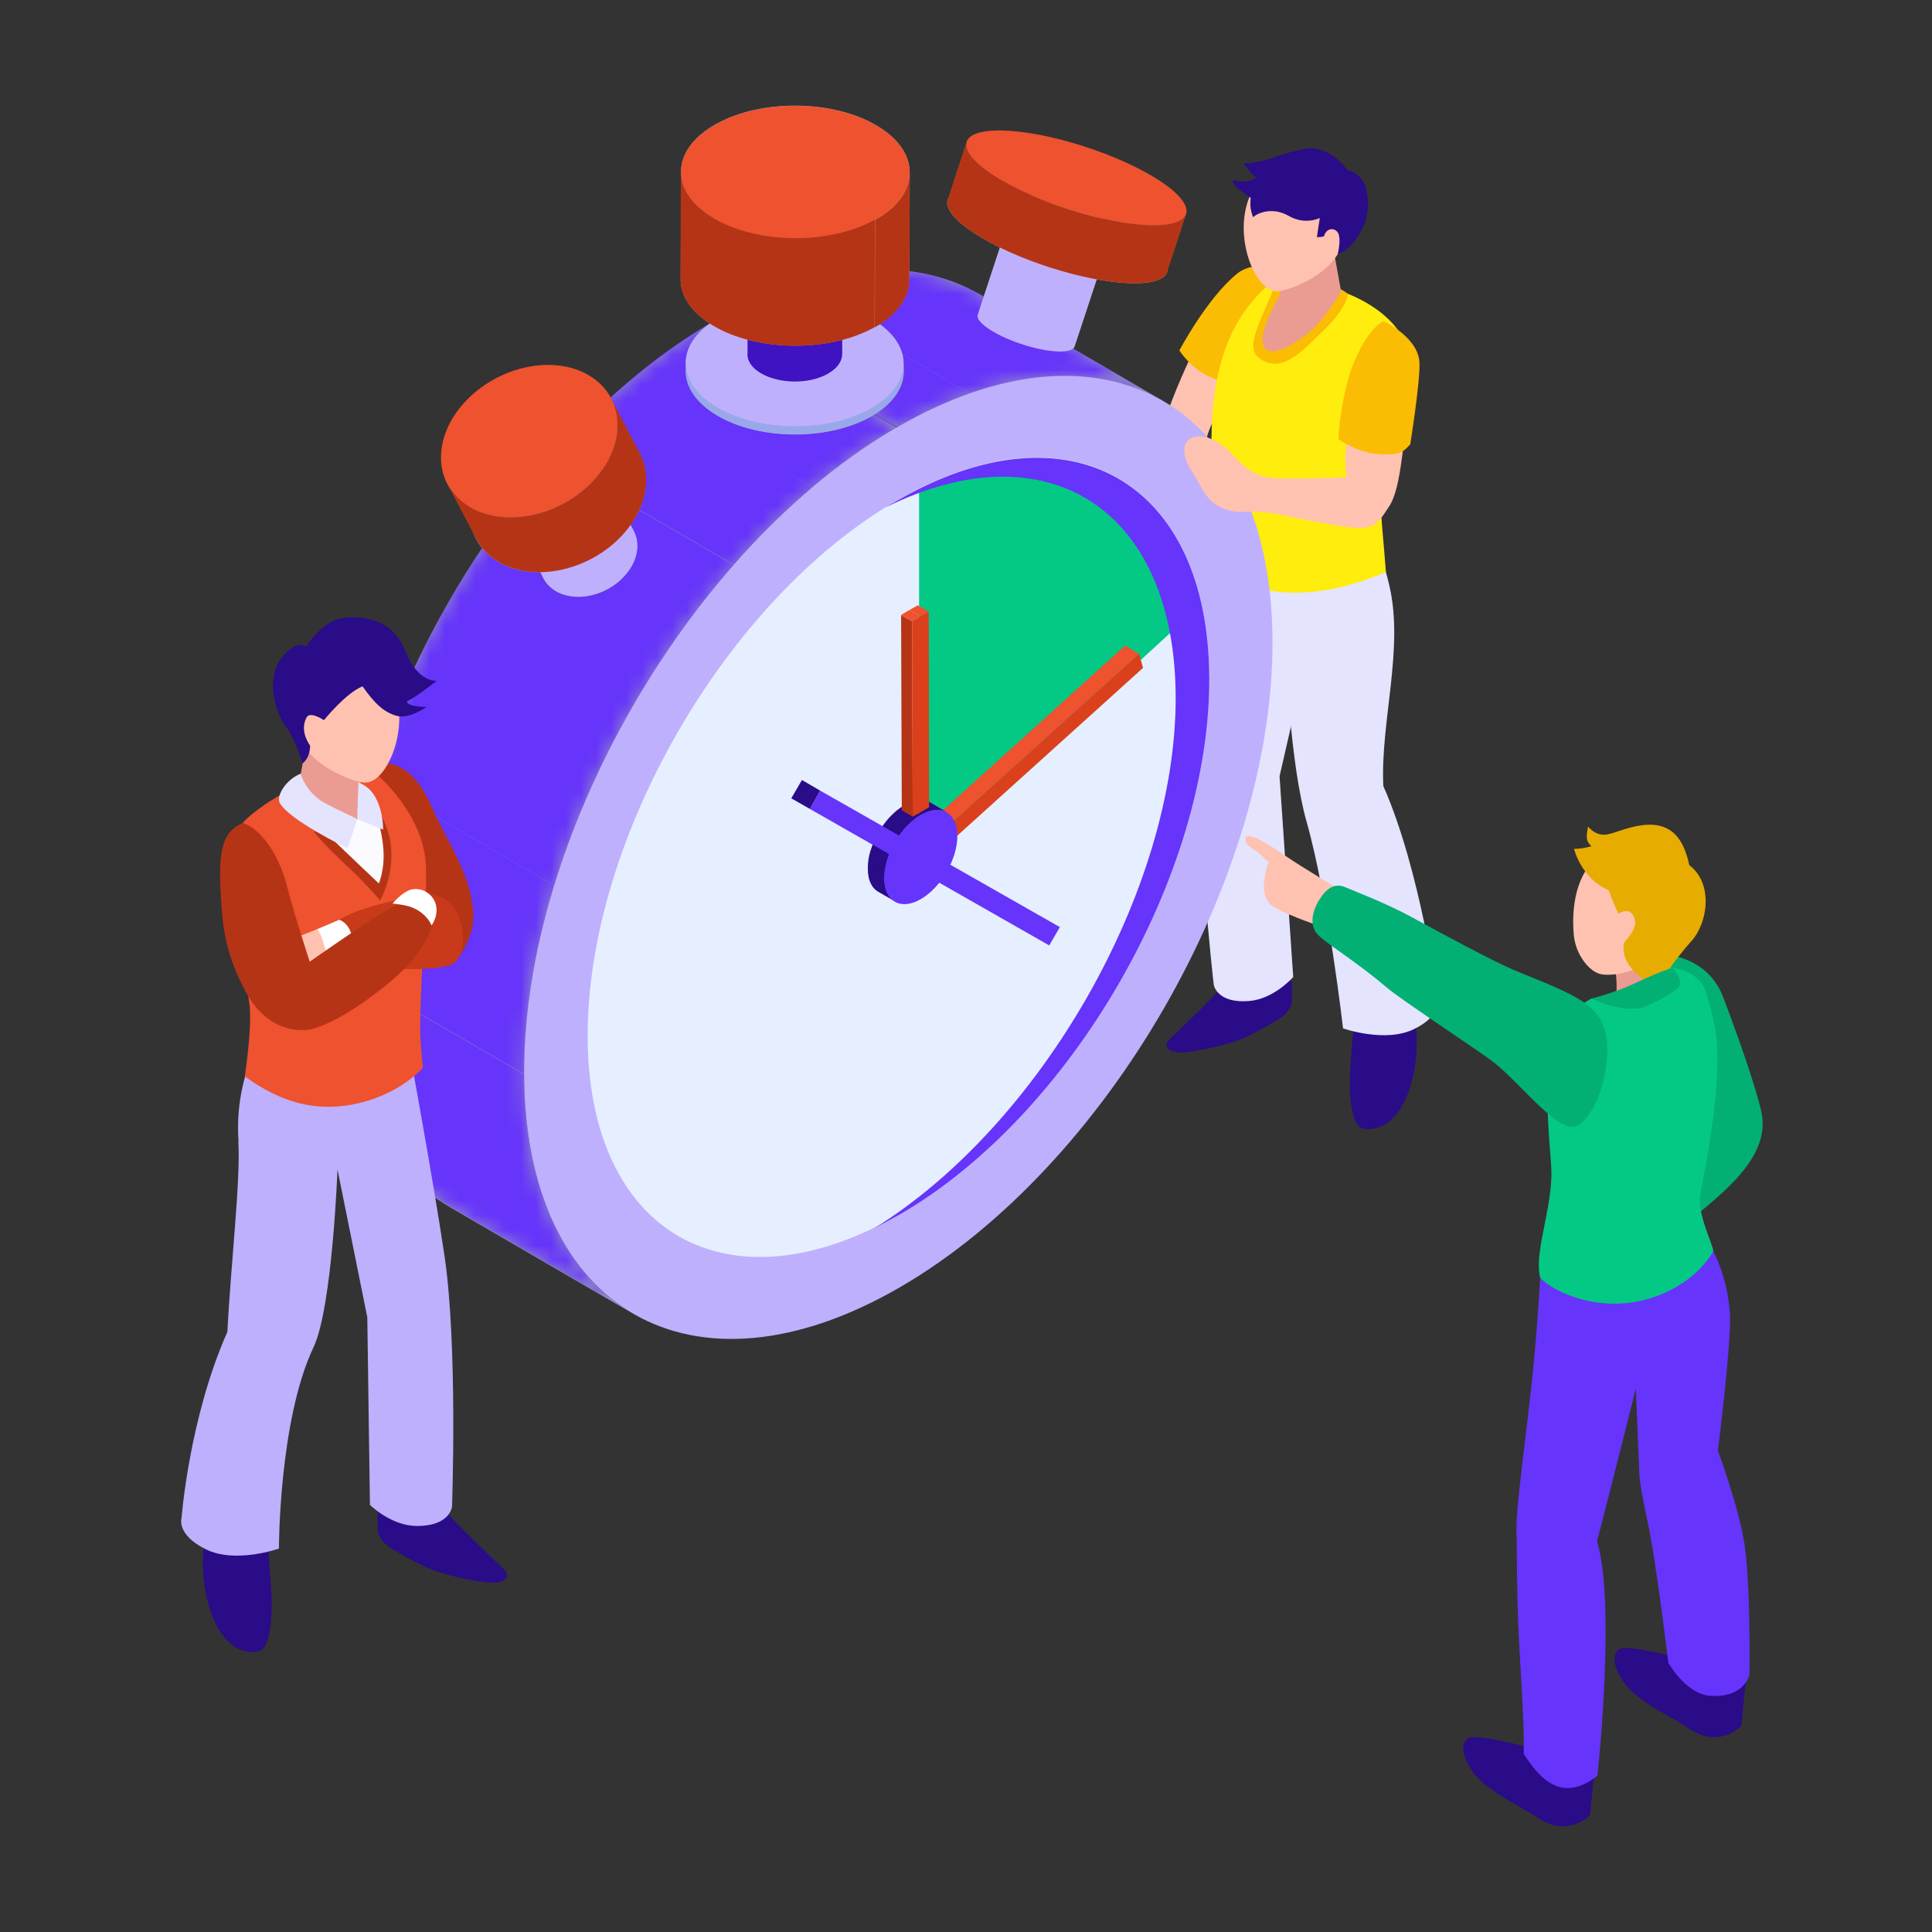 <svg width="128" height="128" viewBox="0 0 128 128" fill="none" xmlns="http://www.w3.org/2000/svg">
<rect x="0" y="0" width="128" height="128" fill="#333333" stroke="none"/>
<path d="M79.418 22.555C79.418 22.555 78.462 24.407 77.607 26.631C77.365 27.256 76.972 28.353 76.751 29.802C76.489 31.483 76.449 32.48 76.449 32.48L78.241 33.697C78.241 33.697 79.177 31.936 79.962 28.947C80.354 27.467 82.609 24.125 82.609 24.125L79.418 22.555Z" fill="#FFC2B0"/>
<path d="M78.14 23.219C78.14 23.219 78.945 24.538 80.425 25.081C81.894 25.625 82.841 25.977 82.841 25.977C82.841 25.977 84.089 23.974 85.468 20.2C86.253 18.076 83.475 16.908 81.955 18.136C79.972 19.747 78.14 23.209 78.14 23.209V23.219Z" fill="#FBBC04"/>
<path d="M79.489 66.913C80.455 65.967 81.18 65.182 81.18 65.182L85.588 64.99V66.45C85.588 66.45 85.458 67.054 84.773 67.487C84.089 67.919 82.75 68.664 82.015 68.926C80.989 69.298 79.147 69.691 78.331 69.721C77.405 69.761 77.003 69.318 77.496 68.845C78.331 68.03 78.603 67.778 79.499 66.913H79.489Z" fill="#2A0B88"/>
<path d="M89.725 67.608L93.701 67.165C93.701 67.165 94.255 69.691 93.329 72.298C92.403 74.905 90.762 74.935 90.188 74.724C89.615 74.512 89.353 72.862 89.454 70.979C89.554 69.107 89.725 67.608 89.725 67.608Z" fill="#2A0B88"/>
<path d="M84.531 32.983C82.7 33.526 81.009 34.181 81.009 34.181C81.009 34.181 79.851 42.736 79.499 47.879C79.096 53.727 80.415 65.252 80.415 65.252C80.415 65.252 80.626 66.5 82.77 66.319C84.421 66.178 85.679 64.729 85.679 64.729L84.773 51.432L86.665 43.189C86.383 38.498 84.904 37.653 84.531 32.973V32.983Z" fill="#E4E4FF"/>
<path d="M95.241 66.148C95.241 66.148 94.114 57.633 91.648 52.077C91.446 47.859 93.017 43.028 92.06 38.851C90.863 33.627 88.98 33.768 88.98 33.768C89.091 32.892 87.169 33.043 85.166 33.426C85.166 36.928 85.196 40.421 85.166 43.924L85.206 43.712C85.206 43.712 85.488 50.657 86.565 54.442C87.984 59.434 88.98 68.131 88.98 68.131C88.98 68.131 91.789 69.127 93.701 68.171C95.624 67.215 95.241 66.138 95.241 66.138V66.148Z" fill="#E4E4FF"/>
<path d="M83.867 19.052C84.552 18.63 85.166 18.448 85.166 18.448L88.86 19.304C88.86 19.304 92.433 20.391 93.268 23.169C93.329 24.045 93.228 26.078 93.087 26.984C92.956 27.064 92.121 26.933 92.06 27.105C90.943 30.376 91.587 34.613 91.819 37.895C86.273 40.32 82.116 39.102 80.576 37.532C80.576 31.775 78.754 23.682 83.857 19.042L83.867 19.052Z" fill="#FFED0E"/>
<path d="M84.511 18.891C84.511 18.891 84.35 19.183 83.656 20.844C82.961 22.505 82.609 23.471 83.887 23.984C85.176 24.498 86.353 23.189 87.773 21.81C89.192 20.441 89.323 19.475 89.323 19.475C89.323 19.475 88.336 18.75 87.128 18.448C85.91 18.146 84.511 18.881 84.511 18.881V18.891Z" fill="#FBBC04"/>
<path d="M84.934 18.609L88.286 16.174L88.85 19.304C88.85 19.304 88.155 20.512 87.309 21.458C86.675 22.163 84.703 23.703 83.918 23.159C82.992 22.525 84.763 19.616 84.763 19.616L84.934 18.609Z" fill="#EA9C92"/>
<path d="M88.689 11.845C89.433 12.792 89.655 15.157 88.638 16.828C87.732 18.308 85.659 19.143 84.743 19.294C83.102 19.556 81.331 15.026 83.203 12.248C84.995 9.601 87.732 10.628 88.689 11.845Z" fill="#FFC2B0"/>
<path d="M87.108 9.843C88.054 9.993 88.759 10.577 89.262 11.272C90.933 11.624 90.762 14.04 90.349 14.946C89.544 16.707 88.628 16.828 88.628 16.828C88.628 16.828 88.87 15.872 88.658 15.449C88.477 15.097 87.903 15.026 87.712 15.66C87.501 15.721 87.249 15.711 87.249 15.711L87.44 14.442C87.44 14.442 86.474 14.936 85.377 14.302C84.36 13.718 83.374 14.06 83.022 14.392C82.81 13.848 82.831 13.537 82.861 13.104C82.206 12.651 81.593 12.238 81.683 11.926C82.186 12.077 82.76 12.087 83.243 11.775C82.831 11.453 82.629 11.161 82.398 10.809C83.545 10.96 86.011 9.661 87.108 9.843Z" fill="#2A0B88"/>
<path d="M75.674 32.087C75.674 32.087 75.362 32.882 75.795 33.808C76.097 34.442 76.892 35.348 77.717 35.298C78.663 35.247 78.16 34.442 77.405 33.687C76.65 32.932 75.674 32.087 75.674 32.087Z" fill="#F9B4AF"/>
<path d="M77.097 26.587L64.971 19.532C60.451 16.908 54.211 17.283 47.332 21.252L59.459 28.307C66.36 24.338 72.599 23.964 77.097 26.587Z" fill="#9491C4"/>
<mask id="mask0_223_2989" style="mask-type:luminance" maskUnits="userSpaceOnUse" x="47" y="17" width="31" height="12">
<path d="M77.097 26.587L64.971 19.532C60.451 16.908 54.211 17.283 47.332 21.252L59.459 28.307C66.36 24.338 72.599 23.964 77.097 26.587Z" fill="white"/>
</mask>
<g mask="url(#mask0_223_2989)">
<path d="M77.097 26.588L64.971 19.532C62.788 18.276 60.208 17.703 57.342 17.901L69.469 24.956C72.335 24.758 74.915 25.331 77.097 26.588Z" fill="#6634FA"/>
<path d="M69.469 24.934L57.342 17.878C55.688 17.989 53.947 18.364 52.117 19.003L64.243 26.058C66.073 25.419 67.815 25.044 69.469 24.934Z" fill="#6634FA"/>
<path d="M64.243 26.059L52.117 19.003C50.573 19.555 48.964 20.282 47.31 21.252L59.437 28.308C61.068 27.36 62.678 26.61 64.243 26.059Z" fill="#6634FA"/>
</g>
<path d="M29.826 79.988L41.952 87.043C37.499 84.464 34.743 78.952 34.721 71.147C34.676 55.404 45.745 36.245 59.437 28.329L47.31 21.274C33.618 29.189 22.55 48.349 22.594 64.091C22.616 71.918 25.372 77.408 29.826 79.988Z" fill="#9491C4"/>
<mask id="mask1_223_2989" style="mask-type:luminance" maskUnits="userSpaceOnUse" x="22" y="21" width="38" height="67">
<path d="M29.826 79.988L41.952 87.043C37.499 84.464 34.743 78.952 34.721 71.147C34.676 55.404 45.745 36.245 59.437 28.329L47.31 21.274C33.618 29.189 22.55 48.349 22.594 64.091C22.616 71.918 25.372 77.408 29.826 79.988Z" fill="white"/>
</mask>
<g mask="url(#mask1_223_2989)">
<path d="M59.437 28.306L47.31 21.251C47.31 21.251 47.156 21.339 47.068 21.383L59.194 28.439C59.194 28.439 59.348 28.35 59.437 28.306Z" fill="#6634FA"/>
<path d="M59.194 28.439L47.068 21.384C45.215 22.464 43.43 23.765 41.688 25.22L53.814 32.275C55.534 30.82 57.342 29.519 59.194 28.439Z" fill="#6634FA"/>
<path d="M53.836 32.275L41.71 25.219C39.88 26.763 38.138 28.483 36.484 30.357L48.611 37.412C50.265 35.538 52.006 33.818 53.836 32.275Z" fill="#6634FA"/>
<path d="M48.611 37.435L36.484 30.379C32.604 34.789 29.297 40.014 26.893 45.482L39.02 52.538C41.423 47.07 44.73 41.866 48.611 37.435Z" fill="#6634FA"/>
<path d="M39.02 52.515L26.893 45.46C25.989 47.488 25.218 49.539 24.601 51.611L36.727 58.666C37.366 56.594 38.138 54.544 39.02 52.515Z" fill="#6634FA"/>
<path d="M36.727 58.667L24.6 51.611C23.939 53.772 23.432 55.933 23.079 58.093L35.206 65.149C35.536 63.01 36.043 60.849 36.705 58.689L36.727 58.667Z" fill="#6634FA"/>
<path d="M35.206 65.127L23.079 58.072C22.77 60.1 22.594 62.107 22.594 64.047V64.113L34.721 71.168V71.102C34.721 69.162 34.875 67.156 35.206 65.127Z" fill="#6634FA"/>
<path d="M34.721 71.191L22.594 64.135C22.594 66.296 22.837 68.302 23.233 70.088L35.36 77.144C34.941 75.336 34.721 73.352 34.721 71.191Z" fill="#6634FA"/>
<path d="M35.382 77.143L23.256 70.087C24.314 74.74 26.651 78.113 29.848 79.965L41.974 87.02C38.778 85.168 36.44 81.795 35.382 77.143Z" fill="#6634FA"/>
</g>
<path d="M59.437 28.307C45.745 36.223 34.676 55.382 34.721 71.125C34.765 86.867 45.899 93.217 59.591 85.302C73.283 77.386 84.351 58.227 84.307 42.484C84.263 26.742 73.128 20.392 59.437 28.307Z" fill="#BFB0FE"/>
<path d="M59.459 33.135C48.082 39.705 38.91 55.624 38.932 68.677C38.976 81.751 48.214 87.021 59.591 80.45C70.968 73.88 80.14 57.961 80.118 44.909C80.074 31.834 70.835 26.565 59.459 33.135Z" fill="#E6EFFF"/>
<path d="M78.376 41.161L60.892 57.191V32.386L67.352 30.733L73.856 32.364L78.376 41.161Z" fill="#04C984"/>
<path d="M77.891 46.166C77.847 33.687 69.38 28.329 58.709 33.599C58.952 33.444 59.216 33.29 59.459 33.158C70.836 26.587 80.074 31.857 80.118 44.931C80.162 58.006 70.968 73.903 59.591 80.473C59.084 80.76 58.401 81.112 57.915 81.377C68.939 74.564 77.935 58.954 77.891 46.166Z" fill="#6634FA"/>
<path d="M75.466 43.322L74.54 42.771L58.599 57.19L59.503 57.719L75.466 43.322Z" fill="#EE522E"/>
<path d="M59.502 57.72L58.599 57.191L58.863 58.117L59.789 58.646L59.502 57.72Z" fill="#6B60AB"/>
<path d="M75.466 43.322L59.503 57.719L59.789 58.645L75.73 44.248L75.466 43.322Z" fill="#DA401C"/>
<path d="M62.744 53.816L61.641 53.177C61.2 52.912 60.583 52.956 59.922 53.353L61.024 53.992C61.708 53.596 62.303 53.574 62.744 53.816Z" fill="#2A0B88"/>
<mask id="mask2_223_2989" style="mask-type:luminance" maskUnits="userSpaceOnUse" x="59" y="53" width="4" height="1">
<path d="M62.744 53.816L61.641 53.177C61.2 52.912 60.583 52.956 59.922 53.353L61.024 53.992C61.708 53.596 62.303 53.574 62.744 53.816Z" fill="white"/>
</mask>
<g mask="url(#mask2_223_2989)">
<path d="M62.744 53.816L61.641 53.177C61.421 53.045 61.178 53.001 60.892 53.023L61.994 53.662C62.281 53.662 62.523 53.706 62.744 53.816Z" fill="#2A0B88"/>
<path d="M61.994 53.662L60.892 53.023C60.737 53.023 60.561 53.067 60.385 53.133L61.487 53.772C61.663 53.706 61.84 53.662 61.994 53.662Z" fill="#2A0B88"/>
<path d="M61.487 53.772L60.385 53.133C60.23 53.177 60.076 53.265 59.922 53.353L61.024 53.992C61.178 53.904 61.333 53.816 61.487 53.772Z" fill="#2A0B88"/>
</g>
<path d="M58.202 59.086L59.304 59.725C58.863 59.483 58.599 58.932 58.599 58.182C58.599 56.639 59.679 54.764 61.024 53.993L59.922 53.353C58.577 54.125 57.496 55.999 57.496 57.542C57.496 58.314 57.761 58.843 58.202 59.086Z" fill="#2A0B88"/>
<mask id="mask3_223_2989" style="mask-type:luminance" maskUnits="userSpaceOnUse" x="57" y="53" width="5" height="7">
<path d="M58.202 59.086L59.304 59.725C58.863 59.483 58.599 58.932 58.599 58.182C58.599 56.639 59.679 54.764 61.024 53.993L59.922 53.353C58.577 54.125 57.496 55.999 57.496 57.542C57.496 58.314 57.761 58.843 58.202 59.086Z" fill="white"/>
</mask>
<g mask="url(#mask3_223_2989)">
<path d="M61.002 53.993L59.922 53.353H59.9L60.98 53.993H61.002Z" fill="#2A0B88"/>
<path d="M60.98 53.993L59.878 53.353C59.701 53.464 59.525 53.596 59.349 53.728L60.451 54.367C60.627 54.235 60.804 54.103 60.98 53.993Z" fill="#2A0B88"/>
<path d="M60.451 54.367L59.349 53.728C59.172 53.882 58.996 54.059 58.841 54.235L59.944 54.874C60.098 54.698 60.275 54.522 60.451 54.367Z" fill="#2A0B88"/>
<path d="M59.944 54.874L58.842 54.235C58.467 54.676 58.136 55.183 57.893 55.712L58.996 56.351C59.238 55.822 59.547 55.315 59.944 54.874Z" fill="#2A0B88"/>
<path d="M59.018 56.352L57.915 55.712C57.827 55.91 57.761 56.109 57.695 56.307L58.797 56.947C58.863 56.748 58.93 56.55 59.018 56.352Z" fill="#2A0B88"/>
<path d="M58.775 56.947L57.673 56.307C57.607 56.528 57.563 56.726 57.519 56.947L58.621 57.586C58.643 57.388 58.709 57.167 58.775 56.947Z" fill="#2A0B88"/>
<path d="M58.643 57.586L57.541 56.947C57.519 57.145 57.496 57.344 57.496 57.542L58.599 58.181C58.599 57.983 58.599 57.785 58.643 57.586Z" fill="#2A0B88"/>
<path d="M58.599 58.181L57.496 57.542C57.496 57.763 57.519 57.939 57.563 58.115L58.665 58.755C58.621 58.578 58.599 58.38 58.599 58.181Z" fill="#2A0B88"/>
<path d="M58.643 58.755L57.541 58.116C57.651 58.579 57.871 58.91 58.18 59.086L59.282 59.725C58.974 59.549 58.753 59.218 58.643 58.755Z" fill="#2A0B88"/>
</g>
<path d="M61.002 53.992C59.657 54.764 58.577 56.638 58.577 58.182C58.577 59.725 59.679 60.342 61.002 59.571C62.347 58.799 63.427 56.925 63.427 55.382C63.427 53.838 62.325 53.221 61.002 53.992Z" fill="#6634FA"/>
<path d="M60.429 41.162L59.701 40.743L59.745 53.685L60.473 54.104L60.429 41.162Z" fill="#B63416"/>
<path d="M61.531 40.522L60.803 40.103L60.252 40.412L60.98 40.831L61.531 40.522Z" fill="#EE522E"/>
<path d="M60.98 40.831L60.252 40.412L59.701 40.743L60.429 41.162L60.98 40.831Z" fill="#EE522E"/>
<path d="M60.428 41.161L60.473 54.104L61.553 53.486L61.531 40.522L60.98 40.831L60.428 41.161Z" fill="#DA401C"/>
<path d="M54.343 52.384L53.131 51.678L52.425 52.891L53.66 53.596L54.343 52.384Z" fill="#2A0B88"/>
<path d="M54.344 52.384L53.66 53.596L69.513 62.636L70.218 61.423L54.344 52.384Z" fill="#6634FA"/>
<path d="M57.742 21.103C54.955 19.496 50.448 19.462 47.627 21.058L48.144 20.766C50.684 19.339 54.719 19.361 57.225 20.811C57.394 20.912 57.574 21.014 57.742 21.115V21.103Z" fill="#B2ADA8"/>
<path d="M59.867 24.621C59.867 23.564 59.192 22.508 57.821 21.699C55.045 20.035 50.471 19.99 47.616 21.597C46.166 22.418 45.435 23.497 45.424 24.587V24.059C45.424 22.969 46.155 21.89 47.616 21.069C50.471 19.462 55.045 19.507 57.821 21.17C59.192 21.991 59.867 23.047 59.867 24.093V24.621Z" fill="#B2ADA8"/>
<path d="M57.686 27.611C54.831 29.218 50.257 29.173 47.481 27.51C44.705 25.846 44.761 23.205 47.627 21.598C50.493 19.991 55.056 20.035 57.832 21.699C60.608 23.362 60.541 26.003 57.686 27.611Z" fill="#B2ADA8"/>
<path d="M57.304 20.856C54.809 19.361 50.707 19.327 48.144 20.766C45.582 22.205 45.514 24.587 48.009 26.071C50.504 27.566 54.607 27.599 57.169 26.161C59.732 24.722 59.799 22.34 57.304 20.856ZM54.831 24.767C53.595 25.464 51.617 25.442 50.414 24.722C49.212 24.003 49.234 22.857 50.482 22.16C51.718 21.463 53.696 21.485 54.899 22.205C56.102 22.924 56.079 24.07 54.831 24.767Z" fill="#BFB0FE"/>
<path d="M55.787 23.474C55.787 23.014 55.495 22.564 54.899 22.204C53.696 21.485 51.718 21.463 50.482 22.159C49.853 22.508 49.538 22.98 49.538 23.452V18.507C49.549 18.035 49.875 17.563 50.504 17.214C51.741 16.517 53.719 16.54 54.922 17.259C55.517 17.608 55.809 18.068 55.809 18.529C55.809 20.013 55.809 21.991 55.798 23.474H55.787Z" fill="#B2ADA8"/>
<path d="M57.214 20.811C57.383 20.912 57.563 21.013 57.731 21.114C57.765 21.137 57.799 21.148 57.821 21.171C60.597 22.834 60.541 25.475 57.675 27.082L57.158 26.172C59.721 24.733 59.788 22.351 57.293 20.867L57.214 20.822V20.811Z" fill="#BFB0FE"/>
<path d="M59.878 24.082V24.61C59.878 25.7 59.148 26.779 57.686 27.6V27.071C59.136 26.251 59.867 25.172 59.878 24.082Z" fill="#99A8EA"/>
<path d="M55.798 18.529V23.475C55.787 23.947 55.461 24.419 54.832 24.767V19.822C55.472 19.474 55.787 19.002 55.798 18.529Z" fill="#3F13C2"/>
<path d="M47.627 21.058L48.144 20.766C45.581 22.204 45.514 24.587 48.009 26.071C50.504 27.566 54.607 27.599 57.169 26.161L57.686 27.071C54.831 28.678 50.257 28.633 47.481 26.97C44.705 25.306 44.772 22.665 47.627 21.058Z" fill="#BFB0FE"/>
<path d="M45.435 24.576V24.048C45.435 25.104 46.11 26.161 47.481 26.97C50.257 28.633 54.831 28.678 57.686 27.071V27.599C54.82 29.206 50.257 29.162 47.47 27.498C46.099 26.678 45.424 25.621 45.424 24.576H45.435Z" fill="#99A8EA"/>
<path d="M49.527 23.452V18.507C49.538 18.968 49.83 19.417 50.426 19.777C51.628 20.496 53.606 20.519 54.843 19.822V24.767C53.595 25.464 51.617 25.442 50.403 24.722C49.808 24.374 49.515 23.913 49.515 23.452H49.527Z" fill="#3F13C2"/>
<path d="M58.102 15.472C55.18 13.73 50.392 13.685 47.391 15.36C44.39 17.046 44.323 19.822 47.234 21.564C50.156 23.306 54.944 23.351 57.945 21.677C60.946 19.991 61.013 17.215 58.102 15.472ZM54.843 19.822C53.606 20.519 51.628 20.496 50.426 19.777C49.223 19.058 49.246 17.911 50.493 17.215C51.73 16.518 53.708 16.54 54.91 17.259C56.113 17.979 56.09 19.125 54.843 19.822Z" fill="#B2ADA8"/>
<path d="M60.249 18.541C60.249 17.439 59.541 16.326 58.102 15.472C55.18 13.73 50.392 13.685 47.391 15.36C45.863 16.214 45.098 17.349 45.098 18.496L45.121 11.37C45.121 10.223 45.896 9.088 47.414 8.234C50.414 6.548 55.214 6.593 58.125 8.347C59.563 9.201 60.271 10.313 60.271 11.415L60.249 18.541Z" fill="#B2ADA8"/>
<path d="M60.271 11.426L60.249 18.552C60.249 19.698 59.473 20.833 57.956 21.688L57.979 14.562C59.507 13.708 60.271 12.573 60.271 11.426Z" fill="#B63416"/>
<path d="M57.967 14.562C54.967 16.248 50.167 16.203 47.256 14.449C44.334 12.707 44.413 9.931 47.414 8.245C50.414 6.559 55.214 6.604 58.125 8.358C61.047 10.1 60.968 12.876 57.967 14.562Z" fill="#EE522E"/>
<path d="M45.087 18.496L45.109 11.37C45.109 12.471 45.818 13.584 47.256 14.438C50.178 16.18 54.966 16.225 57.967 14.551L57.945 21.676C54.944 23.362 50.145 23.317 47.234 21.564C45.795 20.71 45.087 19.597 45.087 18.496Z" fill="#B63416"/>
<mask id="mask4_223_2989" style="mask-type:luminance" maskUnits="userSpaceOnUse" x="64" y="14" width="10" height="9">
<path d="M71.196 22.958C71.286 22.688 70.948 22.284 70.184 21.834C68.88 21.07 66.846 20.474 65.632 20.519C65.127 20.53 64.846 20.654 64.778 20.845L66.846 14.573C66.914 14.382 67.195 14.259 67.7 14.248C68.914 14.214 70.948 14.798 72.252 15.562C73.017 16.012 73.354 16.417 73.264 16.686C72.646 18.563 71.825 21.081 71.196 22.958Z" fill="white"/>
</mask>
<g mask="url(#mask4_223_2989)">
<path d="M71.196 22.958L73.264 16.686C73.354 16.417 73.017 16.012 72.252 15.563C70.948 14.798 68.914 14.203 67.7 14.248C67.195 14.259 66.914 14.383 66.846 14.574L64.778 20.845C64.846 20.654 65.127 20.53 65.632 20.519C66.846 20.485 68.88 21.07 70.184 21.834C70.948 22.284 71.286 22.688 71.196 22.958Z" fill="#898482"/>
</g>
<mask id="mask5_223_2989" style="mask-type:luminance" maskUnits="userSpaceOnUse" x="62" y="8" width="17" height="11">
<path d="M77.321 18.024C77.523 17.417 76.748 16.495 75.028 15.483C72.084 13.753 67.464 12.415 64.711 12.494C63.564 12.528 62.924 12.809 62.789 13.236L64.048 9.392C64.194 8.953 64.834 8.684 65.969 8.65C68.712 8.571 73.331 9.909 76.287 11.64C78.007 12.651 78.782 13.573 78.58 14.18C78.198 15.337 77.692 16.866 77.321 18.024Z" fill="white"/>
</mask>
<g mask="url(#mask5_223_2989)">
<path d="M77.321 18.024L78.58 14.18C78.782 13.573 78.007 12.651 76.287 11.64C73.342 9.909 68.723 8.571 65.969 8.65C64.823 8.684 64.182 8.965 64.048 9.392L62.789 13.236C62.935 12.797 63.575 12.528 64.711 12.494C67.453 12.415 72.072 13.753 75.028 15.483C76.748 16.495 77.523 17.417 77.321 18.024Z" fill="#898482"/>
</g>
<path d="M75.028 15.484C72.084 13.753 67.464 12.415 64.711 12.494C61.968 12.573 62.126 14.045 65.082 15.776C68.026 17.507 72.646 18.844 75.399 18.766C78.142 18.687 77.984 17.215 75.028 15.484ZM72.41 17.012C71.196 17.046 69.162 16.462 67.858 15.697C66.554 14.933 66.487 14.281 67.7 14.247C68.914 14.214 70.948 14.798 72.252 15.562C73.556 16.327 73.624 16.979 72.41 17.012Z" fill="#B1ABA8"/>
<path d="M76.658 14.922C73.915 15 69.296 13.663 66.34 11.932C63.395 10.201 63.227 8.729 65.969 8.65C68.712 8.572 73.331 9.909 76.287 11.64C79.231 13.371 79.4 14.843 76.658 14.922Z" fill="#EE522E"/>
<path d="M72.41 17.012C71.196 17.046 69.162 16.462 67.858 15.697C67.094 15.248 66.756 14.843 66.846 14.573L64.778 20.845C64.688 21.115 65.025 21.519 65.79 21.969C67.094 22.733 69.128 23.329 70.342 23.284C70.847 23.273 71.128 23.149 71.196 22.958L73.264 16.686C73.196 16.878 72.915 17.001 72.41 17.012Z" fill="#BFB0FE"/>
<path d="M76.658 14.922C73.916 15.001 69.296 13.663 66.341 11.932C64.621 10.921 63.845 9.999 64.048 9.392L62.789 13.236C62.587 13.843 63.362 14.764 65.082 15.776C68.026 17.507 72.646 18.844 75.399 18.766C76.546 18.732 77.186 18.451 77.321 18.024L78.58 14.18C78.434 14.618 77.793 14.888 76.658 14.922Z" fill="#B63416"/>
<mask id="mask6_223_2989" style="mask-type:luminance" maskUnits="userSpaceOnUse" x="34" y="33" width="10" height="7">
<path d="M43.087 34.793C42.862 34.354 42.502 33.972 42.019 33.68C40.266 32.623 37.523 33.208 35.893 34.984C34.702 36.276 34.432 37.838 35.039 39.007L34.961 38.873C34.354 37.704 34.623 36.141 35.815 34.849C37.444 33.073 40.187 32.489 41.94 33.545C42.423 33.837 42.772 34.219 43.008 34.658L43.087 34.804V34.793Z" fill="white"/>
</mask>
<g mask="url(#mask6_223_2989)">
<path d="M43.087 34.793L43.008 34.647C42.783 34.209 42.423 33.826 41.94 33.534C40.187 32.478 37.444 33.062 35.815 34.838C34.623 36.13 34.354 37.693 34.961 38.862L35.039 38.996C34.432 37.828 34.702 36.265 35.894 34.973C37.523 33.197 40.266 32.613 42.019 33.669C42.502 33.961 42.851 34.343 43.087 34.782V34.793Z" fill="#898482"/>
</g>
<path d="M41.356 38.187C40.142 39.513 38.096 39.94 36.793 39.153C35.489 38.367 35.421 36.658 36.635 35.332C37.849 34.006 39.895 33.579 41.198 34.365C42.502 35.152 42.57 36.861 41.356 38.187Z" fill="#8F8A88"/>
<mask id="mask7_223_2989" style="mask-type:luminance" maskUnits="userSpaceOnUse" x="33" y="30" width="9" height="9">
<path d="M41.996 35.186C41.828 34.86 41.558 34.579 41.21 34.355C39.906 33.568 37.86 33.995 36.646 35.321C35.758 36.276 35.556 37.445 36.006 38.311L33.971 34.422C33.522 33.556 33.724 32.388 34.612 31.432C35.826 30.106 37.871 29.679 39.175 30.466C39.535 30.679 39.793 30.96 39.962 31.297C40.569 32.466 41.389 34.017 41.996 35.186Z" fill="white"/>
</mask>
<g mask="url(#mask7_223_2989)">
<path d="M41.996 35.186L39.962 31.297C39.793 30.971 39.524 30.691 39.175 30.466C37.871 29.679 35.826 30.106 34.612 31.432C33.724 32.388 33.522 33.556 33.971 34.422L36.006 38.311C35.556 37.445 35.758 36.276 36.646 35.321C37.86 33.995 39.906 33.568 41.21 34.355C41.569 34.568 41.828 34.849 41.996 35.186Z" fill="#898482"/>
</g>
<path d="M40.951 28.532C38.591 27.105 34.893 27.892 32.69 30.286C30.487 32.68 30.611 35.782 32.971 37.209C35.331 38.637 39.029 37.85 41.232 35.456C43.435 33.062 43.311 29.96 40.951 28.532ZM39.321 34.298C38.108 35.624 36.062 36.052 34.758 35.265C33.455 34.478 33.387 32.77 34.601 31.444C35.815 30.117 37.86 29.69 39.164 30.477C40.468 31.264 40.535 32.972 39.321 34.298Z" fill="#8F8A88"/>
<mask id="mask8_223_2989" style="mask-type:luminance" maskUnits="userSpaceOnUse" x="29" y="24" width="14" height="12">
<path d="M42.39 30.027C42.075 29.431 41.603 28.925 40.962 28.532C38.602 27.105 34.904 27.891 32.701 30.285C31.105 32.028 30.723 34.14 31.555 35.703L29.656 32.072C28.835 30.499 29.206 28.386 30.802 26.655C33.005 24.261 36.703 23.474 39.063 24.902C39.703 25.295 40.187 25.812 40.49 26.397C41.063 27.487 41.816 28.937 42.39 30.027Z" fill="white"/>
</mask>
<g mask="url(#mask8_223_2989)">
<path d="M42.39 30.027L40.49 26.397C40.176 25.801 39.703 25.295 39.063 24.902C36.703 23.474 33.005 24.261 30.802 26.655C29.206 28.397 28.824 30.51 29.656 32.072L31.555 35.703C30.735 34.129 31.105 32.016 32.701 30.285C34.904 27.891 38.602 27.105 40.962 28.532C41.603 28.925 42.086 29.442 42.39 30.027Z" fill="#898482"/>
</g>
<path d="M39.333 31.814C37.13 34.208 33.432 34.995 31.072 33.567C28.712 32.14 28.588 29.038 30.791 26.644C32.994 24.25 36.691 23.463 39.052 24.891C41.412 26.318 41.536 29.42 39.333 31.814Z" fill="#EE522E"/>
<path d="M41.996 35.186L39.962 31.297C40.412 32.163 40.209 33.332 39.322 34.287C38.108 35.613 36.062 36.041 34.758 35.254C34.399 35.04 34.14 34.759 33.972 34.422L36.006 38.311C36.175 38.637 36.444 38.918 36.793 39.142C38.096 39.929 40.142 39.502 41.356 38.176C42.244 37.221 42.446 36.052 41.996 35.186Z" fill="#BFB0FE"/>
<path d="M42.39 30.027L40.49 26.397C41.311 27.97 40.94 30.083 39.344 31.814C37.141 34.208 33.443 34.995 31.083 33.568C30.442 33.174 29.959 32.657 29.656 32.073L31.555 35.703C31.87 36.299 32.342 36.804 32.982 37.198C35.343 38.625 39.04 37.838 41.243 35.444C42.839 33.702 43.21 31.589 42.39 30.027Z" fill="#B63416"/>
<path d="M91.95 21.588C91.275 21.85 90.128 23.34 89.594 24.98C89.152 26.319 89.574 27.305 89.242 29.188C89.001 30.526 89.222 31.624 89.222 31.624C89.222 31.624 84.995 31.805 83.948 31.624C82.901 31.442 82.207 30.708 81.421 29.892C80.566 29.007 79.388 28.644 78.764 29.117C78.231 29.52 78.513 30.537 78.875 31.09C79.61 32.207 79.549 32.449 80.234 33.174C80.526 33.476 81.291 33.999 82.579 33.908C83.284 33.858 84.189 33.979 84.894 34.11C85.599 34.241 88.85 34.985 90.148 34.975C91.255 34.975 91.588 34.19 92.01 33.586C92.916 32.288 92.946 28.695 93.46 26.148C93.973 23.612 93.258 22.756 91.95 21.588Z" fill="#FFC2B0"/>
<path d="M91.668 21.276C91.668 21.276 90.782 21.578 89.806 23.763C88.83 25.947 88.669 29.087 88.669 29.087C88.669 29.087 89.866 29.983 91.346 30.084C92.896 30.184 92.997 29.862 93.43 29.45C93.43 29.45 94.104 25.252 94.043 24.024C93.973 22.343 91.668 21.276 91.668 21.276Z" fill="#FBBC04"/>
<path d="M28.003 63.94C24.56 63.705 24.488 51.421 24.488 51.421L25.018 50.677C25.018 50.677 27.045 49.801 28.654 53.56C29.51 55.566 31.16 57.777 31.354 60.415C31.435 61.454 31.018 62.391 30.61 63.104C30.111 63.97 29.5 64.052 28.003 63.95V63.94Z" fill="#B63416"/>
<path d="M29.561 100.182C29.561 100.182 30.305 100.997 31.303 101.965C32.22 102.861 32.515 103.126 33.371 103.961C33.87 104.45 33.462 104.898 32.505 104.857C31.67 104.827 29.775 104.419 28.716 104.032C27.962 103.757 26.576 102.993 25.874 102.555C25.171 102.107 25.028 101.486 25.028 101.486V99.988L29.561 100.182Z" fill="#2A0B88"/>
<path d="M17.704 102.056C17.704 102.056 17.878 103.594 17.979 105.519C18.081 107.455 17.816 109.156 17.226 109.37C16.635 109.584 14.954 109.553 13.997 106.874C13.039 104.195 13.61 101.598 13.61 101.598L17.704 102.056Z" fill="#2A0B88"/>
<path d="M15.8 75.633C15.443 70.133 18.479 67.24 18.479 67.24C18.234 65.386 26.831 67.984 26.831 67.984C26.831 67.984 28.675 77.946 29.449 83.202C30.335 89.161 29.948 99.815 29.948 99.815C29.948 99.815 29.836 101.109 27.615 101.099C25.914 101.099 24.509 99.703 24.509 99.703L24.335 87.276L22.359 77.477C22.359 77.477 22.023 86.624 20.77 89.263C18.479 94.091 18.479 102.596 18.479 102.596C18.479 102.596 15.596 103.625 13.62 102.637C11.644 101.649 12.031 100.549 12.031 100.549C12.031 100.549 12.53 93.948 15.066 88.234C15.28 83.894 15.952 78.16 15.789 75.633H15.8Z" fill="#BFB0FE"/>
<path d="M28.033 70.734C26.302 72.567 23.419 73.545 20.954 73.29C19.192 73.107 17.633 72.333 16.217 71.314C16.482 69.481 16.665 67.586 16.523 66.527C16.034 62.758 15.3 56.677 15.433 55.689C15.657 54.028 19.426 52.215 19.426 52.215C19.426 52.215 22.105 50.137 24.875 51.237C24.875 51.237 27.84 53.631 28.196 57.023C28.369 58.704 27.86 64.367 27.84 68.085C27.84 68.717 27.911 69.684 28.013 70.734H28.033Z" fill="#EE522E"/>
<path d="M24.753 53.173C24.753 53.173 25.558 54.303 25.812 55.495C26.291 57.797 25.181 59.651 25.181 59.651C25.181 59.651 24.03 58.317 22.889 57.278C21.524 56.035 20.801 55.118 20.801 55.118L24.753 53.163V53.173Z" fill="#B63416"/>
<path d="M24.804 53.55C24.804 53.55 25.283 54.813 25.395 56.198C25.517 57.573 25.099 58.531 25.099 58.531C25.099 58.531 22.706 56.269 21.921 55.495C21.483 55.057 22.747 54.67 23.673 54.263C24.407 53.937 24.804 53.56 24.804 53.56V53.55Z" fill="#FAFAFF"/>
<path d="M23.836 51.136L24.02 53.743C24.02 53.743 23.673 54.263 22.797 55.006C21.85 54.711 19.67 52.684 19.67 52.684L20.404 48.63L23.847 51.136H23.836Z" fill="#EA9C92"/>
<path d="M19.986 44.178C20.964 42.926 23.785 41.877 25.629 44.596C27.554 47.448 25.731 52.114 24.05 51.839C23.103 51.686 20.974 50.82 20.047 49.302C18.998 47.591 19.232 45.156 19.996 44.178H19.986Z" fill="#FFC2B0"/>
<path d="M23.745 51.849L23.663 54.263L25.385 54.966C25.385 54.966 25.425 52.409 23.745 51.849Z" fill="#E4E4FF"/>
<path d="M19.915 51.248C19.915 51.248 20.23 52.47 21.463 53.173C22.095 53.529 23.674 54.263 23.674 54.263L23.032 56.208C23.032 56.208 19.11 54.314 18.529 53.183C18.295 52.725 18.947 51.635 19.925 51.258L19.915 51.248Z" fill="#E4E4FF"/>
<path d="M26.25 60.955L26.464 64.245L24.386 65.457L24.162 62.167L26.25 60.955Z" fill="white"/>
<path d="M26.118 61.271L26.138 61.638L24.366 62.656L24.335 62.289L26.118 61.271Z" fill="#C33856"/>
<path d="M25.487 62.33L25.649 64.48L24.57 65.101L24.417 62.941L25.487 62.33Z" fill="#DFDFEA"/>
<path d="M21.595 61.322C20.719 61.688 20.302 61.831 19.487 62.167L18.682 62.493V64.928L22.421 63.95L21.606 61.332L21.595 61.322Z" fill="#FFC2B0"/>
<path d="M28.695 59.264C28.695 59.264 26.668 59.417 24.305 60.15C22.4 60.741 21.31 61.699 21.31 61.699C21.31 61.699 21.687 63.074 22.135 63.603C22.584 64.133 28.95 64.52 30.019 63.848C31.089 63.176 30.987 59.743 28.685 59.264H28.695Z" fill="#C83A19"/>
<path d="M22.482 60.935C22.482 60.935 23.266 61.19 23.327 62.259C23.378 63.318 23.215 63.94 23.215 63.94L21.83 63.848C21.83 63.848 21.483 62.595 21.32 62.127C21.157 61.668 21.015 61.566 21.015 61.566L22.482 60.935Z" fill="white"/>
<path d="M17.837 65.61C17.837 65.61 23.887 61.281 25.599 60.324C27.31 59.366 28.104 59.142 28.104 59.142C28.104 59.142 28.665 59.723 28.695 60.721C28.726 61.719 27.86 63.104 26.668 64.306C25.456 65.529 22.176 67.953 20.536 68.177C19.161 68.36 17.826 65.61 17.826 65.61H17.837Z" fill="#B63416"/>
<path d="M20.373 68.228C19.11 68.371 17.429 67.831 16.299 65.743C15.249 63.797 14.832 62.198 14.689 60.212C14.455 56.901 14.486 55.19 16.085 54.528C16.961 54.762 18.397 56.147 19.069 58.908C19.497 60.66 21.198 65.804 21.198 65.804C21.606 66.945 21.707 68.075 20.373 68.228Z" fill="#B63416"/>
<path d="M26.006 59.865C26.006 59.865 26.872 59.936 27.33 60.13C28.318 60.548 28.593 61.312 28.593 61.312C28.593 61.312 29.265 60.395 28.695 59.529C28.247 58.857 27.514 58.857 27.228 58.938C26.597 59.132 26.016 59.855 26.016 59.855L26.006 59.865Z" fill="white"/>
<path d="M20.037 50.586C20.037 50.586 20.536 50.27 20.546 49.404C20.302 49.047 19.904 48.294 20.312 47.53C20.546 47.092 21.463 47.713 21.463 47.713C21.463 47.713 22.909 45.91 24.02 45.472C24.804 46.593 25.446 47.204 26.291 47.428C27.127 47.652 28.257 46.837 28.257 46.837C28.257 46.837 26.963 46.847 26.963 46.46C27.595 46.175 28.929 45.105 28.929 45.105C28.929 45.105 27.717 45.238 26.892 43.221C26.475 42.202 25.649 40.725 22.889 40.919C21.402 41.021 20.281 42.844 20.281 42.844C20.281 42.844 19.66 42.314 18.682 43.557C17.643 44.892 18.122 46.959 18.906 48.08C19.691 49.2 20.037 50.575 20.037 50.575V50.586Z" fill="#2A0B88"/>
<path d="M109.467 63.111C109.894 63.223 113.032 63.08 114.173 66.085C115.313 69.09 116.281 71.922 116.668 73.531C117.055 75.141 116.495 76.821 114.173 78.96C111.85 81.1 110.791 81.599 110.791 81.599C110.791 81.599 108.387 79.348 108.01 76.363C107.633 73.379 109.456 63.111 109.456 63.111H109.467Z" fill="#03B073"/>
<path d="M97.253 115.172C97.834 114.806 101.593 115.855 101.593 115.855L105.647 117.209L105.341 120.255C105.341 120.255 103.905 121.793 101.908 120.449C100.717 119.644 98.415 118.615 97.559 117.372C96.927 116.466 96.693 115.529 97.274 115.162L97.253 115.172Z" fill="#2A0B88"/>
<path d="M107.277 109.264C107.857 108.898 111.616 109.947 111.616 109.947L115.67 111.302L115.364 114.347C115.364 114.347 113.928 115.885 111.932 114.541C110.74 113.736 108.438 112.707 107.582 111.465C106.951 110.558 106.716 109.621 107.297 109.254L107.277 109.264Z" fill="#2A0B88"/>
<path d="M112.461 81.354C112.461 81.354 114.325 83.178 114.611 87.018C114.743 88.749 113.816 96.114 113.816 96.114C113.816 96.114 115.232 99.924 115.588 102.379C116.006 105.292 115.904 110.986 115.904 110.986C115.66 111.75 114.875 112.463 113.297 112.351C111.677 112.229 110.526 110.151 110.526 110.151C110.526 110.151 109.966 105.424 109.436 102.297C109.13 100.515 108.794 99.333 108.621 97.856C108.55 96.155 108.377 92.009 108.377 92.009C108.377 92.009 106.431 99.751 105.81 102.114C107.012 106.056 105.942 116.792 105.83 117.648C103.426 119.542 101.949 117.749 100.951 116.201C101.012 113.818 100.625 109.611 100.544 106.27C100.472 103.642 100.513 102.542 100.472 101.655C100.391 99.934 101.175 94.769 101.562 90.817C102.02 86.203 102.122 82.872 102.122 82.872L112.441 81.354H112.461Z" fill="#6634FA"/>
<path d="M102.927 70.078C102.112 72.604 102.846 76.567 102.784 77.993C102.693 80.489 101.623 83.137 102.051 84.675C102.907 85.531 105.168 86.59 107.755 86.335C109.864 86.132 112.288 84.97 113.511 82.903C113.521 82.495 112.41 80.407 112.655 79.113C113.235 76.007 113.684 73.521 113.765 70.934C113.816 69.121 113.765 68.184 113.011 65.698C112.675 64.598 111.422 64.058 109.945 64.017C108.835 64.119 108.204 66.157 105.433 66.157C103.498 67.257 103.701 67.684 102.927 70.068V70.078Z" fill="#04C984"/>
<path d="M106.869 66.666C108.275 66.411 109.528 65.973 110.801 65.372L110.363 62.907L106.92 63.722C106.92 63.722 107.338 65.484 106.92 66.564C106.91 66.605 106.889 66.635 106.879 66.676L106.869 66.666Z" fill="#EA9C92"/>
<path d="M111.595 57.702C110.893 56.205 108.265 54.473 105.759 56.816C104.231 58.242 104.139 60.544 104.272 61.98C104.394 63.233 105.29 64.405 106.095 64.547C107.083 64.72 109.039 64.242 110.343 62.907C111.809 61.41 112.135 58.873 111.585 57.712L111.595 57.702Z" fill="#FFC2B0"/>
<path d="M111.921 57.315C111.504 55.39 110.577 54.239 108.265 54.768C107.48 54.942 107.032 55.176 106.492 55.278C105.84 55.4 105.433 55.003 105.209 54.768C105.117 55.4 105.015 55.675 105.433 56.062C104.75 56.266 104.282 56.235 104.282 56.235C104.282 56.235 104.75 58.201 106.584 58.986C106.645 59.21 107.114 60.35 107.226 60.524C107.613 60.289 108.051 60.279 108.244 60.737C108.509 61.359 108.142 61.797 107.602 62.449C107.205 64.282 109.772 65.382 109.772 65.382C109.772 65.382 110.964 63.559 112.054 62.357C113.154 61.155 113.531 58.517 111.911 57.315H111.921Z" fill="#E7AC00"/>
<path d="M108.254 65.169C106.9 65.81 105.433 66.157 105.433 66.157C105.433 66.157 107.664 67.246 109.059 66.666C109.793 66.36 110.954 65.729 111.219 65.382C111.575 64.924 110.791 64.119 110.791 64.119C110.791 64.119 109.864 64.405 108.244 65.179L108.254 65.169Z" fill="#03B073"/>
<path d="M88.911 59.036C88.911 59.036 86.324 57.498 85.071 56.643C83.818 55.777 82.555 55.023 82.504 55.583C82.463 55.991 83.176 56.327 83.441 56.551C83.696 56.775 83.899 56.989 84.052 57.111C83.818 57.763 83.308 59.525 84.46 60.136C85.621 60.748 87.465 61.369 87.465 61.369L88.911 59.057V59.036Z" fill="#FFC2B0"/>
<path d="M105.606 66.972C104.577 65.871 102.153 65.056 100.268 64.252C98.883 63.661 95.776 61.99 93.505 60.748C91.763 59.8 89.593 58.986 89.206 58.812C88.778 58.619 88.106 58.456 87.393 59.637C86.904 60.432 86.721 61.41 87.393 62.011C88.208 62.744 89.858 63.712 91.936 65.474C92.833 66.228 96.876 68.886 98.751 70.221C100.625 71.555 103.365 75.395 104.587 74.54C105.586 73.837 106.248 72.136 106.431 70.455C106.604 68.927 106.411 67.837 105.606 66.972Z" fill="#03B073"/>
</svg>
